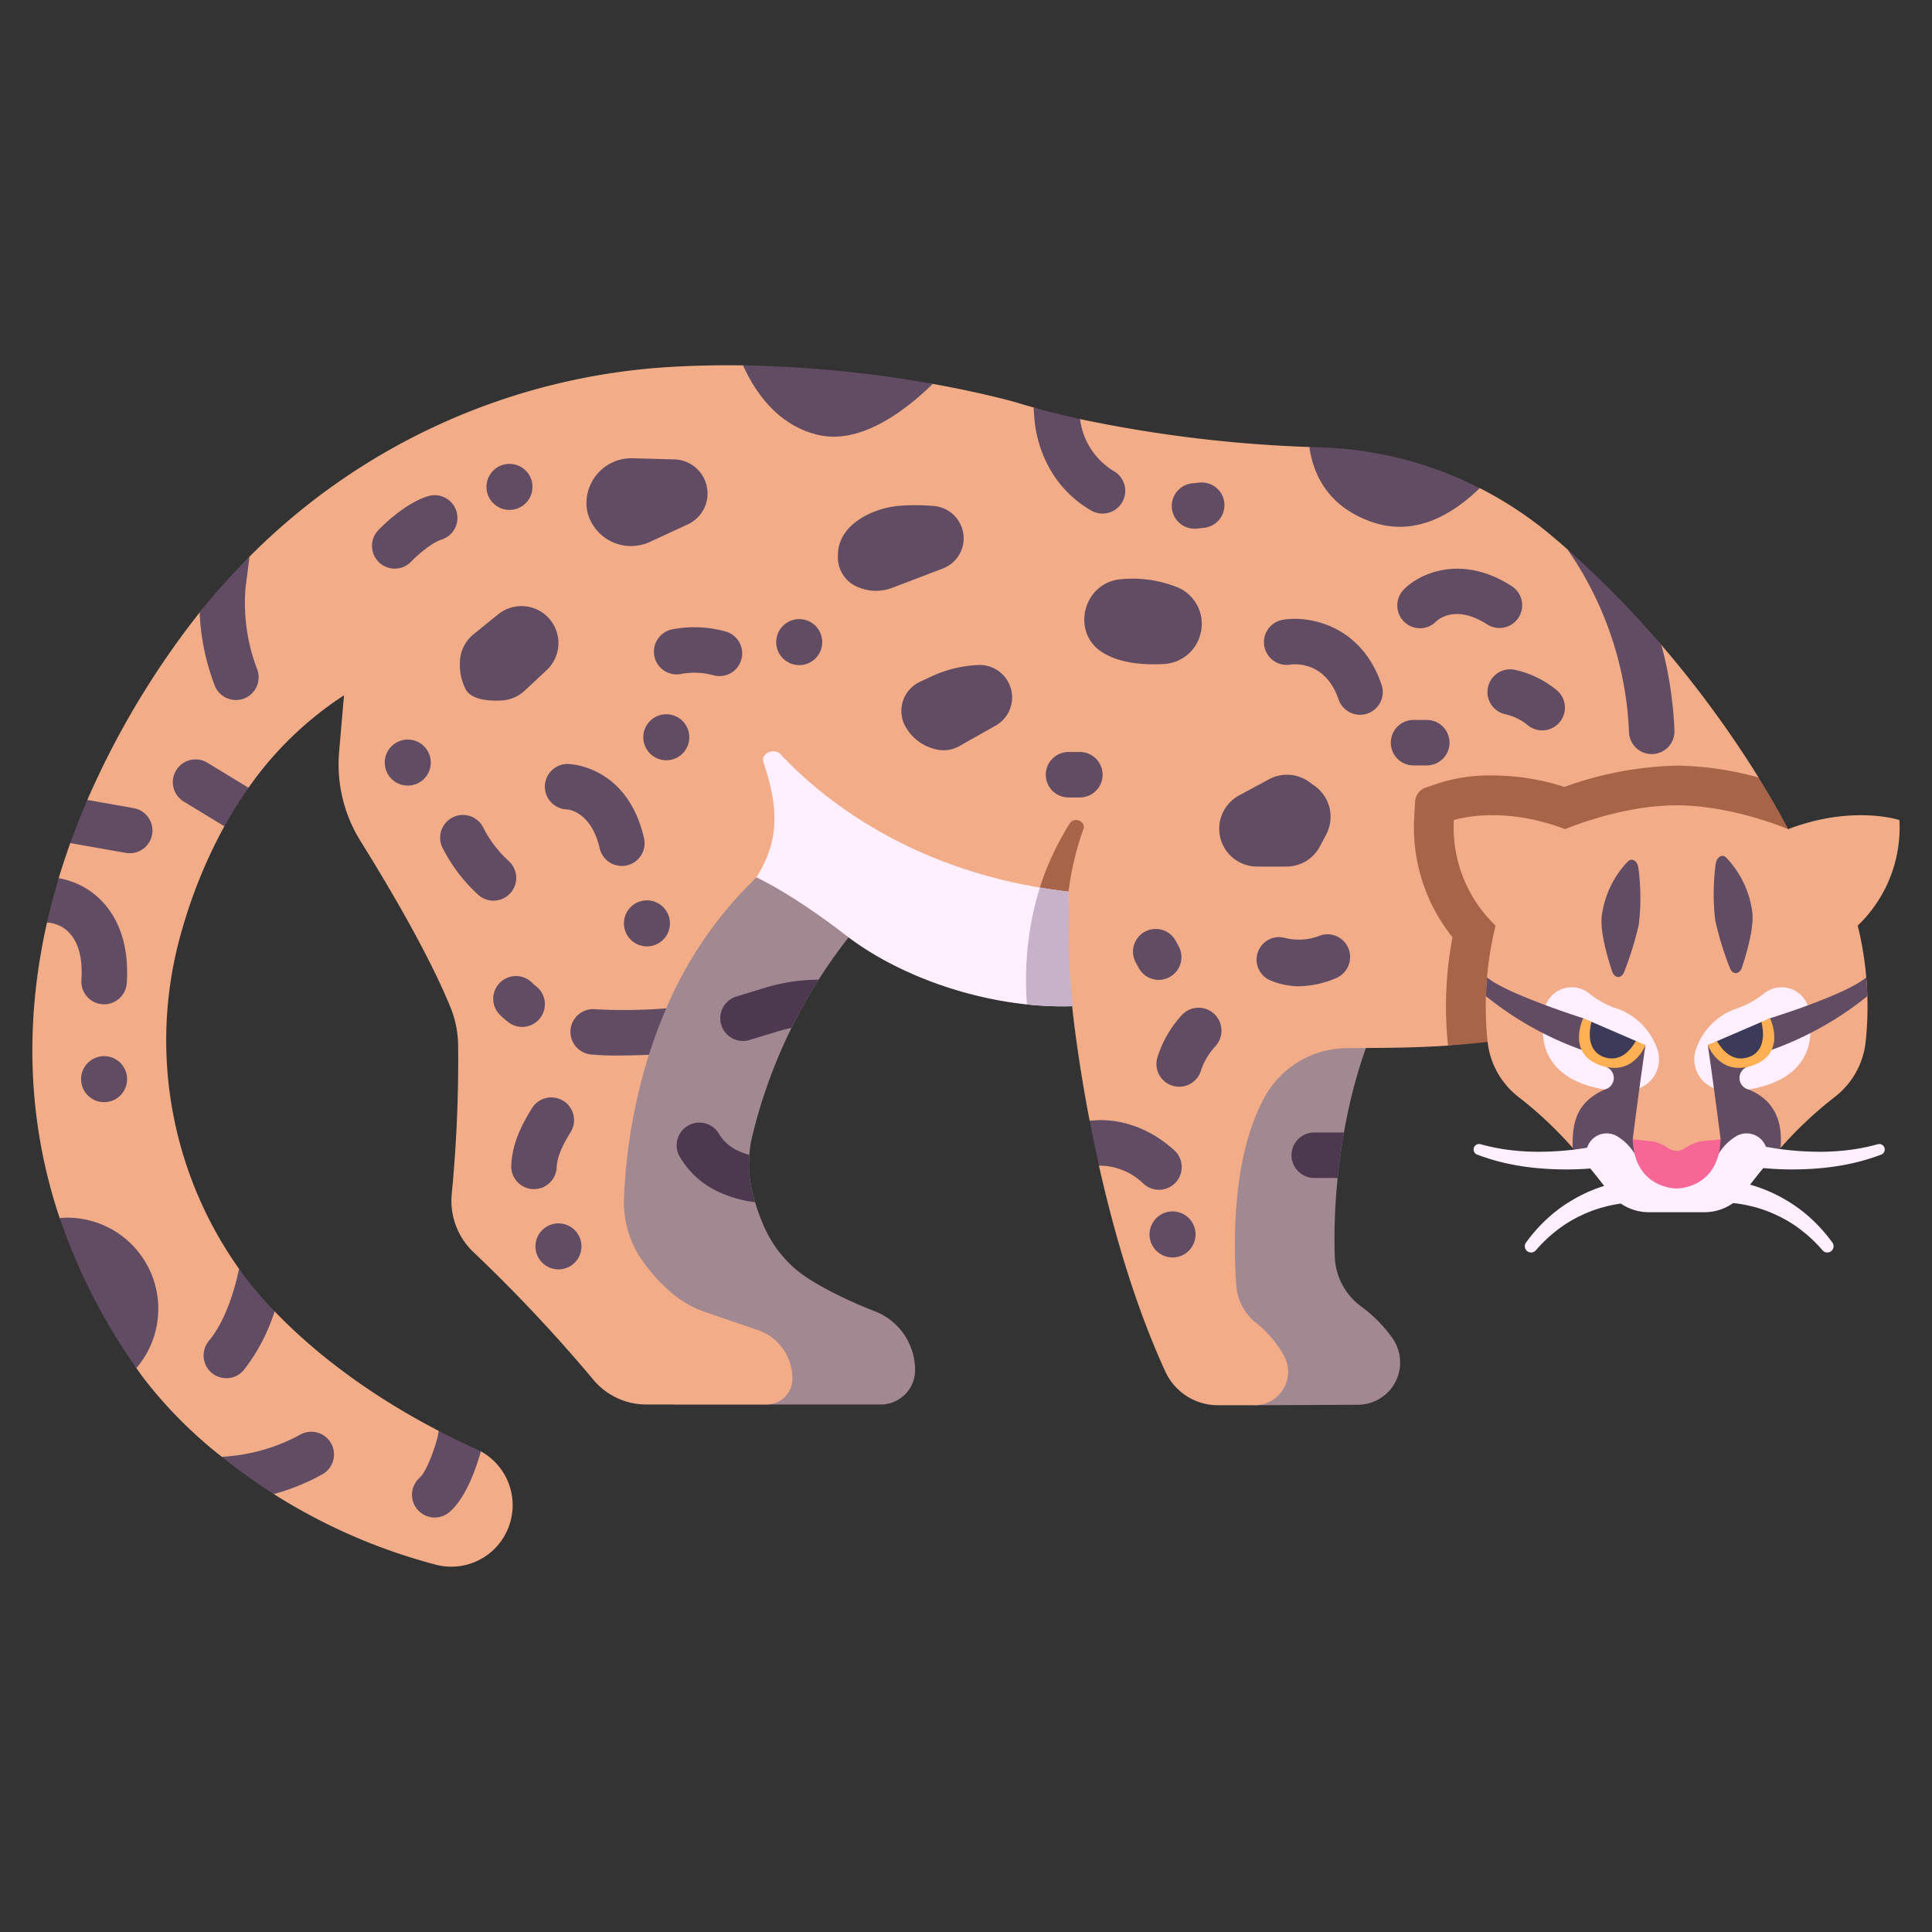 <svg id="Flat" height="512" viewBox="0 0 340 340" width="512" xmlns="http://www.w3.org/2000/svg"><rect x="0" y="0" width="340" height="340" fill="#333333" stroke="none"/><path d="m242.511 179.192c-5.722 12.474-8.03 28.916-7.615 41.824a11.363 11.363 0 0 0 4.548 8.829 24.5 24.5 0 0 1 5.691 5.774 7.44 7.44 0 0 1 -6.155 11.594l-18.18.087-10.6-18.866 1.7-49.242z" fill="#a18891"/><path d="m152.177 161.521a91.265 91.265 0 0 0 -19.861 38.722 20.916 20.916 0 0 0 .062 9.418 34.823 34.823 0 0 0 2.378 6.834 21.13 21.13 0 0 0 5.332 6.927c2.461 2.118 8.074 5.091 13.906 7.356a11.094 11.094 0 0 1 7.047 10.351 6.04 6.04 0 0 1 -6.04 6.039h-36.359l-18.609-32.068s-.613-45.4 32.309-71.775z" fill="#a18891"/><path d="m312.854 146.146-3.376-9.324a189.872 189.872 0 0 0 -17.1-23.32l-16.538-16.829q-1.4-1.233-2.848-2.449a66.538 66.538 0 0 0 -12.592-8.332l-29.984-7.228a234.61 234.61 0 0 1 -40.344-4.911 17.08 17.08 0 0 1 -8.185-2.044q-1.507-.422-3-.876s-5.6-1.637-14.738-3.274l-33.387-3.259c-4.268-.06-8.686.023-13.2.3a113.921 113.921 0 0 0 -73.657 33.363l-8.773 9.822a149.7 149.7 0 0 0 -19.764 32.989 19.4 19.4 0 0 1 -3 7.594q-1.083 3.015-2.038 6.174a23.441 23.441 0 0 1 -2.055 7.8c-3.55 15.715-3.987 33.5 2.228 52.017l13.5 26.4q.578.825 1.175 1.65a78.036 78.036 0 0 0 13.864 13.968 41.3 41.3 0 0 1 9.156 6.559 101.392 101.392 0 0 0 28.535 12.434 10.784 10.784 0 0 0 12.8-6.7 10.807 10.807 0 0 0 -4.909-13.254 17.816 17.816 0 0 1 -7.412-3.6c-8.731-4.529-19.616-11.412-28.891-21.043-2.789-1.066-4.66-3.982-6.247-7.47a69.471 69.471 0 0 1 -9.955-59.97 88.077 88.077 0 0 1 7.368-17.926 11.893 11.893 0 0 1 4.248-6.781 61.076 61.076 0 0 1 16.805-16.262l-.86 9.934a25.54 25.54 0 0 0 3.766 15.721c4.739 7.6 12.019 19.867 15.854 29.307a18.161 18.161 0 0 1 1.322 6.728 244.259 244.259 0 0 1 -1.111 25.955 12.417 12.417 0 0 0 3.745 10.282 272.093 272.093 0 0 1 21.044 22.374 12.1 12.1 0 0 0 9.414 4.5h21.192a4.552 4.552 0 0 0 4.553-4.552 9.045 9.045 0 0 0 -6.125-8.561l-9.169-3.128a18.116 18.116 0 0 1 -6.211-3.606 31.3 31.3 0 0 1 -5.325-6.076 17.776 17.776 0 0 1 -2.811-10.433 97.269 97.269 0 0 1 4.377-25.185 14.446 14.446 0 0 1 3.055-8.177 69.71 69.71 0 0 1 15.877-23.039s25.389.244 55.556 22.667c0 0 .8 8.336 3.066 20.118a17.188 17.188 0 0 1 1.649 7.935c2.537 11.337 6.287 24.494 11.685 36.247a10.159 10.159 0 0 0 9.231 5.922h6.486a5.886 5.886 0 0 0 5.135-8.76 18.96 18.96 0 0 0 -4.835-5.679 9.3 9.3 0 0 1 -3.536-6.633c-.542-7.657-.736-23.145 5.173-33.469a16.594 16.594 0 0 1 14.114-8.293c4.29-.076 10.671.039 17.977-.458.001.003 49.223-7.816 58.026-37.859z" fill="#f2ad88"/><path d="m314.684 145.926s-1.752-3.532-5.207-9.1a56.7 56.7 0 0 0 -14.415-2.093 62.245 62.245 0 0 0 -19.733 3.745 41.919 41.919 0 0 0 -12.676-2.011 29.833 29.833 0 0 0 -9.02 1.22l-2.712.909a2.768 2.768 0 0 0 -1.883 2.462l-.168 2.855a30.9 30.9 0 0 0 6.739 21.026 65.989 65.989 0 0 0 -.781 19.054c21.392-1.442 51.011-7.879 59.856-38.067z" fill="#a86449"/><path d="m334.266 144.321s-8.212-2.751-19.582 1.6c0 0-9.764-4.2-19.622-4.2s-19.623 4.2-19.623 4.2c-11.37-4.356-19.581-1.6-19.581-1.6a23.9 23.9 0 0 0 7.336 18.571 59.521 59.521 0 0 0 -1.384 20.584 14.243 14.243 0 0 0 5.605 9.712 69.424 69.424 0 0 1 9.361 8.832q19.413 8.04 36.537.039a69.429 69.429 0 0 1 9.408-8.881 14.2 14.2 0 0 0 5.589-9.68 59.517 59.517 0 0 0 -1.381-20.606 23.9 23.9 0 0 0 7.337-18.571z" fill="#f2ad88"/><path d="m188.251 144.915a49.971 49.971 0 0 0 -7.663 26.582c2.65 1.689 5.353 3.541 8.1 5.581 0 0-1.518-12.359-.648-20.166a51.921 51.921 0 0 1 2.6-10.943c.534-1.413-1.567-2.322-2.389-1.054z" fill="#a86449"/><path d="m134.363 134.181c3.1 9.14 2.286 14.427-1.233 20.23 0 0 6 2.667 15.778 10.222s25.333 12.889 39.778 12.445a126.436 126.436 0 0 1 -.648-20.166c-27.562-3.168-43.726-16.747-50.65-24.153-1.164-1.244-3.572-.191-3.025 1.422z" fill="#ffefff"/><g fill="#614c63"><path d="m24.01 240.746a16.035 16.035 0 0 0 -12.2-26.456c-.438 0-.868.031-1.3.066a103.277 103.277 0 0 0 13.5 26.39z"/><path d="m130.762 64.305c2.2 4.861 6.187 10.54 13.141 12.214 7.263 1.749 14.943-3.8 20.249-8.959a208.3 208.3 0 0 0 -33.39-3.255z"/><path d="m83.354 111.608a6.469 6.469 0 0 0 -2.417 5.009 9.42 9.42 0 0 0 1.054 4.768c1.1 1.815 4.144 2.008 6.347 1.883a6.443 6.443 0 0 0 4.021-1.74l3.851-3.6a6.508 6.508 0 0 0 .77-8.653 6.51 6.51 0 0 0 -9.308-1.164z"/><path d="m158.751 88.98a15.885 15.885 0 0 0 -6.421 1.76c-2.393 1.28-4.978 3.528-4.873 7.25a5.624 5.624 0 0 0 3.5 5.319 8.055 8.055 0 0 0 6.207.084l8.764-3.346a5.686 5.686 0 0 0 3.658-5.313 5.721 5.721 0 0 0 -5.281-5.689 37.609 37.609 0 0 0 -5.554-.065z"/><path d="m164.152 118.936-2.206 1.023a5.668 5.668 0 0 0 -2.842 7.43 8.134 8.134 0 0 0 5.5 4.449 5.522 5.522 0 0 0 4.244-.55l6.366-3.59a5.7 5.7 0 0 0 2.77-6.184 5.711 5.711 0 0 0 -5.844-4.482 21.577 21.577 0 0 0 -7.988 1.904z"/><path d="m211.3 111.414v.01a7.027 7.027 0 0 1 -6.428 5.429c-3.284.191-7.449-.048-10.582-1.871l-.179-.107c-5.772-3.509-3.5-12.435 3.232-12.951a21.317 21.317 0 0 1 10 1.482 6.97 6.97 0 0 1 3.957 8.008z"/><path d="m260.4 85.905a65.87 65.87 0 0 0 -27.718-7.159c-.737-.024-1.5-.054-2.26-.085.714 4.932 3.338 10.516 10.968 13.186 7.604 2.664 14.246-1.29 19.01-5.942z"/><path d="m230.4 137.609 1.014.735a6.66 6.66 0 0 1 1.983 8.488l-1.108 2.107a6.659 6.659 0 0 1 -5.889 3.561h-5.18a6.66 6.66 0 0 1 -6.645-7.089 6.66 6.66 0 0 1 3.485-5.431l5.274-2.843a6.658 6.658 0 0 1 7.066.472z"/><path d="m111.438 80.646 7.242.2a6 6 0 0 1 5.649 4.515 6 6 0 0 1 -3.3 6.929l-6.577 3.037a7.919 7.919 0 0 1 -11.036-5.043q-.077-.307-.131-.625a7.913 7.913 0 0 1 8.153-9.013z"/><path d="m306.561 170.242c-.435 1.321-1.681 1.354-2.154.063a57.144 57.144 0 0 1 -2.551-8.312 39.92 39.92 0 0 1 .064-9.858c.152-1.311 1.157-1.945 1.886-1.189a17.047 17.047 0 0 1 4.55 9.43c.374 2.59-.836 6.958-1.795 9.866z"/><path d="m283.7 170.918c.435 1.32 1.681 1.354 2.154.063a57.144 57.144 0 0 0 2.551-8.312 39.92 39.92 0 0 0 -.064-9.858c-.152-1.311-1.157-1.945-1.886-1.189a17.047 17.047 0 0 0 -4.55 9.43c-.379 2.59.831 6.958 1.795 9.866z"/><path d="m203.917 172.439a4 4 0 0 1 -3.514-2.084l-.524-.959a4 4 0 1 1 7.022-3.833l.523.959a4 4 0 0 1 -3.507 5.917z"/><path d="m126.61 118.983a4.011 4.011 0 0 1 -1.017-.132 12.621 12.621 0 0 0 -5.7-.252 4 4 0 0 1 -1.631-7.832 20.473 20.473 0 0 1 9.358.345 4 4 0 0 1 -1.011 7.871z"/><path d="m109.977 152.358a4 4 0 0 1 -4.437-3.063c-1.522-6.582-5.69-6.85-5.732-6.851a4 4 0 0 1 .163-8c.424.009 10.429.357 13.363 13.047a4 4 0 0 1 -3 4.8c-.116.028-.234.05-.357.067z"/><path d="m86.84 158.5a3.986 3.986 0 0 1 -2.68-1.032 28.714 28.714 0 0 1 -6.247-8.2 4 4 0 0 1 7.094-3.7 20.569 20.569 0 0 0 4.516 5.959 4 4 0 0 1 -2.683 6.973z"/><path d="m114.2 185.627a84.706 84.706 0 0 1 3.057-8.176 93.932 93.932 0 0 1 -12.341.17 4 4 0 1 0 -.975 7.94 44.683 44.683 0 0 0 4.788.191c1.682 0 3.571-.044 5.471-.125z"/><path d="m91.887 180.719a3.979 3.979 0 0 1 -2.468-.854 14.481 14.481 0 0 1 -1.554-1.38 4 4 0 0 1 5.8-5.509 8.23 8.23 0 0 0 .694.6 4 4 0 0 1 -2.473 7.146z"/><path d="m93.974 209.265q-.086 0-.171 0a4 4 0 0 1 -3.829-4.165c.168-4 1.942-7.341 3.655-10.089a4 4 0 0 1 6.788 4.235c-1.646 2.639-2.378 4.49-2.45 6.19a4 4 0 0 1 -3.993 3.829z"/><path d="m69.462 100.068a4 4 0 0 1 -2.89-6.762c.753-.787 4.717-4.775 8.808-6a4 4 0 0 1 2.3 7.662c-1.553.466-4.053 2.547-5.332 3.875a3.993 3.993 0 0 1 -2.886 1.225z"/><path d="m43.911 97.968q-2.4 2.407-4.671 4.955s-1.6 1.71-4.107 4.862a40.72 40.72 0 0 0 2.653 12.858 4 4 0 1 0 7.456-2.9 32.7 32.7 0 0 1 -2.034-14.311z"/><path d="m31 135.563a4 4 0 0 0 1.338 5.5l7.157 4.355a72.466 72.466 0 0 1 4.244-6.782l-7.239-4.411a4 4 0 0 0 -5.5 1.338z"/><path d="m26.768 146.853a4 4 0 0 0 -3.243-4.635l-8.152-1.442c-1.055 2.443-2.063 4.976-3 7.593l9.763 1.727a4.094 4.094 0 0 0 .7.061 4 4 0 0 0 3.932-3.304z"/><path d="m11.587 163.594c2.089 1.707 3.01 4.7 2.738 8.887a4 4 0 0 0 3.732 4.251c.089 0 .176.008.263.008a4 4 0 0 0 3.988-3.74c.559-8.613-2.768-13.236-5.658-15.6a13.868 13.868 0 0 0 -6.318-2.857c-.763 2.537-1.454 5.138-2.055 7.8a6.056 6.056 0 0 1 3.31 1.251z"/><path d="m39.831 242.539a3.994 3.994 0 0 0 3.084-1.449 32.721 32.721 0 0 0 5.411-10.325c-.2-.2-.4-.4-.6-.609a66.782 66.782 0 0 1 -5.655-6.855c-.689 3.287-2.25 8.978-5.321 12.687a4 4 0 0 0 3.079 6.551z"/><path d="m52.83 252.47c-.3.167-.6.329-.907.484a32.391 32.391 0 0 1 -12.885 3.416 100.063 100.063 0 0 0 9.158 6.556 38.683 38.683 0 0 0 7.375-2.852q.576-.294 1.15-.614a4 4 0 1 0 -3.891-6.99z"/><path d="m84.616 255.419c-.251-.138-.5-.273-.77-.392-1.994-.9-4.239-1.972-6.636-3.216l-.186 1.023c-.683 2.715-2.124 6.3-3.14 7.2a4 4 0 1 0 5.291 6c3.025-2.67 4.809-8.3 5.441-10.615z"/></g><path d="m130.761 183.193a4 4 0 0 0 1.169-.176l5.094-1.554c.742-.227 1.5-.41 2.26-.564a95.822 95.822 0 0 1 4.784-8.487 32.589 32.589 0 0 0 -9.379 1.4l-5.094 1.555a4 4 0 0 0 1.166 7.827z" fill="#4c3950"/><path d="m127.127 210.035a19.98 19.98 0 0 0 5.763 1.523c-.193-.657-.369-1.3-.512-1.9a20.927 20.927 0 0 1 -.5-6.415 10.389 10.389 0 0 1 -1.5-.519 7.7 7.7 0 0 1 -3.771-3.047 4 4 0 1 0 -7.06 3.763 15.388 15.388 0 0 0 7.58 6.595z" fill="#4c3950"/><path d="m210.207 93.041a4 4 0 0 1 -.365-7.983q.573-.054 1.166-.124a4 4 0 1 1 .946 7.944q-.7.083-1.373.146c-.125.011-.25.017-.374.017z" fill="#614c63"/><path d="m182 73.082c.069 1.852.879 11.477 10.1 16.805a4 4 0 0 0 4-6.926 12.465 12.465 0 0 1 -6.023-9.214c-2.748-.609-5.483-1.288-8.185-2.043.03.629.074 1.107.108 1.378z" fill="#614c63"/><path d="m190.042 140.339h-2a4 4 0 0 1 0-8h2a4 4 0 0 1 0 8z" fill="#614c63"/><path d="m239.346 125.79a4 4 0 0 1 -3.786-2.71c-2.385-7-8.172-6.166-8.419-6.128a4 4 0 1 1 -1.25-7.9c4.374-.694 13.614.808 17.241 11.448a4 4 0 0 1 -3.786 5.291z" fill="#614c63"/><path d="m251.09 134.7h-2.332a4 4 0 0 1 0-8h2.332a4 4 0 0 1 0 8z" fill="#614c63"/><path d="m249.909 110.562a4.014 4.014 0 0 1 -2.844-6.841c2.654-2.714 10.037-6.326 18.979-.566a4 4 0 1 1 -4.332 6.726c-5.365-3.456-8.428-1.029-8.988-.507a3.917 3.917 0 0 1 -2.815 1.188z" fill="#614c63"/><path d="m271.4 128.534a3.983 3.983 0 0 1 -2.611-.971 9.538 9.538 0 0 0 -3.792-1.849 4 4 0 0 1 1.516-7.855 17.447 17.447 0 0 1 7.5 3.646 4 4 0 0 1 -2.615 7.029z" fill="#614c63"/><path d="m275.837 96.676a60.641 60.641 0 0 1 10.821 31.71l.021.482a4 4 0 0 0 3.994 3.839h.164a4 4 0 0 0 3.836-4.158l-.024-.536a68.364 68.364 0 0 0 -2.271-14.5 170.3 170.3 0 0 0 -16.541-16.837z" fill="#614c63"/><path d="m231.286 199.3a4 4 0 0 0 0 8h4.127c.268-2.648.638-5.328 1.11-8z" fill="#4c3950"/><path d="m228.337 173.571a13.574 13.574 0 0 1 -4.664-.993 3.956 3.956 0 0 1 -2-5.683 3.938 3.938 0 0 1 4.277-1.882 10.121 10.121 0 0 0 6.031-.237 3.962 3.962 0 0 1 4.408.775 4.022 4.022 0 0 1 -1.23 6.567 17.305 17.305 0 0 1 -6.822 1.453z" fill="#614c63"/><path d="m207.521 191.245a4 4 0 0 1 -3.809-5.24 19.587 19.587 0 0 1 4.234-7.333 4.016 4.016 0 0 1 5.871-.107 4.045 4.045 0 0 1 .141 5.478 12.157 12.157 0 0 0 -2.583 4.265 4 4 0 0 1 -3.854 2.937z" fill="#614c63"/><path d="m192.3 197.2h-.542c.482 2.5 1.03 5.164 1.65 7.935a11.171 11.171 0 0 1 7.839 3.188 4 4 0 1 0 5.341-5.955c-6.237-5.598-12.543-5.368-14.288-5.168z" fill="#614c63"/><path d="m271.826 177.482a4.916 4.916 0 0 1 7.937-2.585 15.5 15.5 0 0 0 4.906 2.633 11.5 11.5 0 0 1 6.9 6.856 5.487 5.487 0 0 1 -4.374 7.472 17.1 17.1 0 0 1 -2.2.109s-12.638 0-13.443-9.74a15.212 15.212 0 0 1 .274-4.745z" fill="#ffefff"/><path d="m318.3 177.482a4.917 4.917 0 0 0 -7.938-2.585 15.5 15.5 0 0 1 -4.906 2.633 11.5 11.5 0 0 0 -6.895 6.856 5.487 5.487 0 0 0 4.374 7.472 17.106 17.106 0 0 0 2.2.109s12.638 0 13.443-9.74a15.215 15.215 0 0 0 -.278-4.745z" fill="#ffefff"/><path d="m307.717 191.73a2.076 2.076 0 0 1 -.283-3.95l4.352-3.025a57.624 57.624 0 0 0 16.831-9.446c-.035-1.06-.091-2.151-.193-3.3-3.7 3.124-16.923 7.183-16.923 7.183a112.777 112.777 0 0 1 -10.955 4.73c.53 3.609 1.059 7.486 1.472 10.589.37 2.784.646 4.94.742 5.7.024.183.038.3.038.3l-7.723 3.835-.013-.006-.014.006-7.723-3.835s.014-.117.038-.3c.1-.761.372-2.917.742-5.7.413-3.1.942-6.98 1.472-10.589a57.3 57.3 0 0 1 -10.955-4.73s-13.457-4.261-16.922-7.182c-.1 1.148-.159 2.239-.194 3.3a57.649 57.649 0 0 0 16.831 9.445l4.352 3.025a2.076 2.076 0 0 1 -.283 3.95c-4.266 1.964-5.827 4.823-5.632 10.291.857.954 1.67 1.9 2.432 2.808a34.856 34.856 0 0 0 15.856 4.826 34.856 34.856 0 0 0 15.855-4.826c.762-.911 1.576-1.854 2.432-2.808.433-5.063-1.358-8.554-5.632-10.291z" fill="#614c63"/><path d="m331.624 201.96a.962.962 0 0 0 -1.147-.6l-.049.012a35.133 35.133 0 0 1 -5.428 1.054 42.064 42.064 0 0 1 -5.533.258 52.927 52.927 0 0 1 -5.53-.381c-1.053-.13-2.124-.3-3.168-.49a3.618 3.618 0 0 0 -5.232-1.854 9.3 9.3 0 0 0 -3.158 3.19h-14.636a9.3 9.3 0 0 0 -3.158-3.19 3.611 3.611 0 0 0 -5.28 2.02c-.74.122-1.486.233-2.222.324a52.927 52.927 0 0 1 -5.53.381 42.064 42.064 0 0 1 -5.533-.258 35.133 35.133 0 0 1 -5.427-1.055l-.049-.012a.963.963 0 0 0 -.574 1.837 37.567 37.567 0 0 0 5.659 1.645 44.994 44.994 0 0 0 5.831.806 56.084 56.084 0 0 0 5.885.128c.85-.03 1.686-.076 2.525-.139.9 1.092 1.721 2.133 2.437 3.067-.205.065-.412.124-.615.194a26.284 26.284 0 0 0 -5.042 2.332 25.194 25.194 0 0 0 -4.426 3.294 27.744 27.744 0 0 0 -3.629 4.091 1.1 1.1 0 0 0 1.7 1.406l.047-.052a25.18 25.18 0 0 1 3.6-3.419 22.232 22.232 0 0 1 4.178-2.586 22.883 22.883 0 0 1 4.589-1.662c.787-.2 1.582-.351 2.375-.469.052-.008.106-.013.158-.02a8.752 8.752 0 0 0 4.919 1.518h9.8a8.744 8.744 0 0 0 5.033-1.605c.316.029.636.065.942.107.793.118 1.588.271 2.375.469a22.883 22.883 0 0 1 4.589 1.662 22.232 22.232 0 0 1 4.178 2.586 25.18 25.18 0 0 1 3.6 3.419l.047.052a1.1 1.1 0 0 0 1.7-1.406 27.744 27.744 0 0 0 -3.629-4.091 25.194 25.194 0 0 0 -4.426-3.294 26.284 26.284 0 0 0 -5.042-2.332q-.662-.228-1.337-.421c.69-.9 1.47-1.878 2.319-2.911 1.125.1 2.234.171 3.365.21a56.084 56.084 0 0 0 5.885-.128 44.994 44.994 0 0 0 5.831-.806 37.567 37.567 0 0 0 5.659-1.645.963.963 0 0 0 .574-1.236z" fill="#ffefff"/><path d="m188.135 160.965c.01-.632-.121-3.484-.1-4.053q-2.588-.3-5.042-.713a55.477 55.477 0 0 0 -2.264 20.564 61.045 61.045 0 0 0 8.092.315 97.261 97.261 0 0 1 -.686-16.113z" fill="#c7b2c9"/><path d="m302.8 200.512-3.643.359a8.4 8.4 0 0 0 -2.731 1.255 2.583 2.583 0 0 1 -2.725 0 8.443 8.443 0 0 0 -2.742-1.257l-3.632-.357c.314 8.747 7.736 8.639 7.737 8.639s7.42.108 7.736-8.639z" fill="#f76795"/><path d="m279.039 179.547 1.02.265 7.834 3.382 1.1.625s-1.388 5.254-7.164 3.28c-6.108-2.088-2.79-7.552-2.79-7.552z" fill="#3b3b59"/><path d="m311.343 179.581-1.361.267-7.825 3.378-.921.632s1.213 5.256 6.989 3.282c6.11-2.088 3.118-7.559 3.118-7.559z" fill="#3b3b59"/><path d="m281.714 187.509c5.776 1.975 7.863-3.587 7.863-3.587l-1.684-.728c-.843 1.48-2.673 3.806-5.523 2.867-3.234-1.065-2.676-4.772-2.311-6.249l-1.437-.62s-3.022 6.23 3.092 8.317z" fill="#ffb052"/><path d="m308.41 187.509c6.109-2.087 3.091-8.317 3.091-8.317l-1.519.656c.365 1.5.891 5.156-2.319 6.213-2.829.932-4.654-1.355-5.506-2.835l-1.611.7s2.087 5.558 7.864 3.583z" fill="#ffb052"/><circle cx="18.319" cy="189.913" fill="#614c63" r="4.051"/><circle cx="98.279" cy="219.343" fill="#614c63" r="4.051"/><circle cx="71.759" cy="134.201" fill="#614c63" r="4.051"/><circle cx="113.849" cy="162.498" fill="#614c63" r="4.051"/><circle cx="117.257" cy="129.745" fill="#614c63" r="4.051"/><circle cx="89.658" cy="85.683" fill="#614c63" r="4.051"/><circle cx="140.649" cy="113.003" fill="#614c63" r="4.051"/><circle cx="206.349" cy="217.241" fill="#614c63" r="4.051"/></svg>